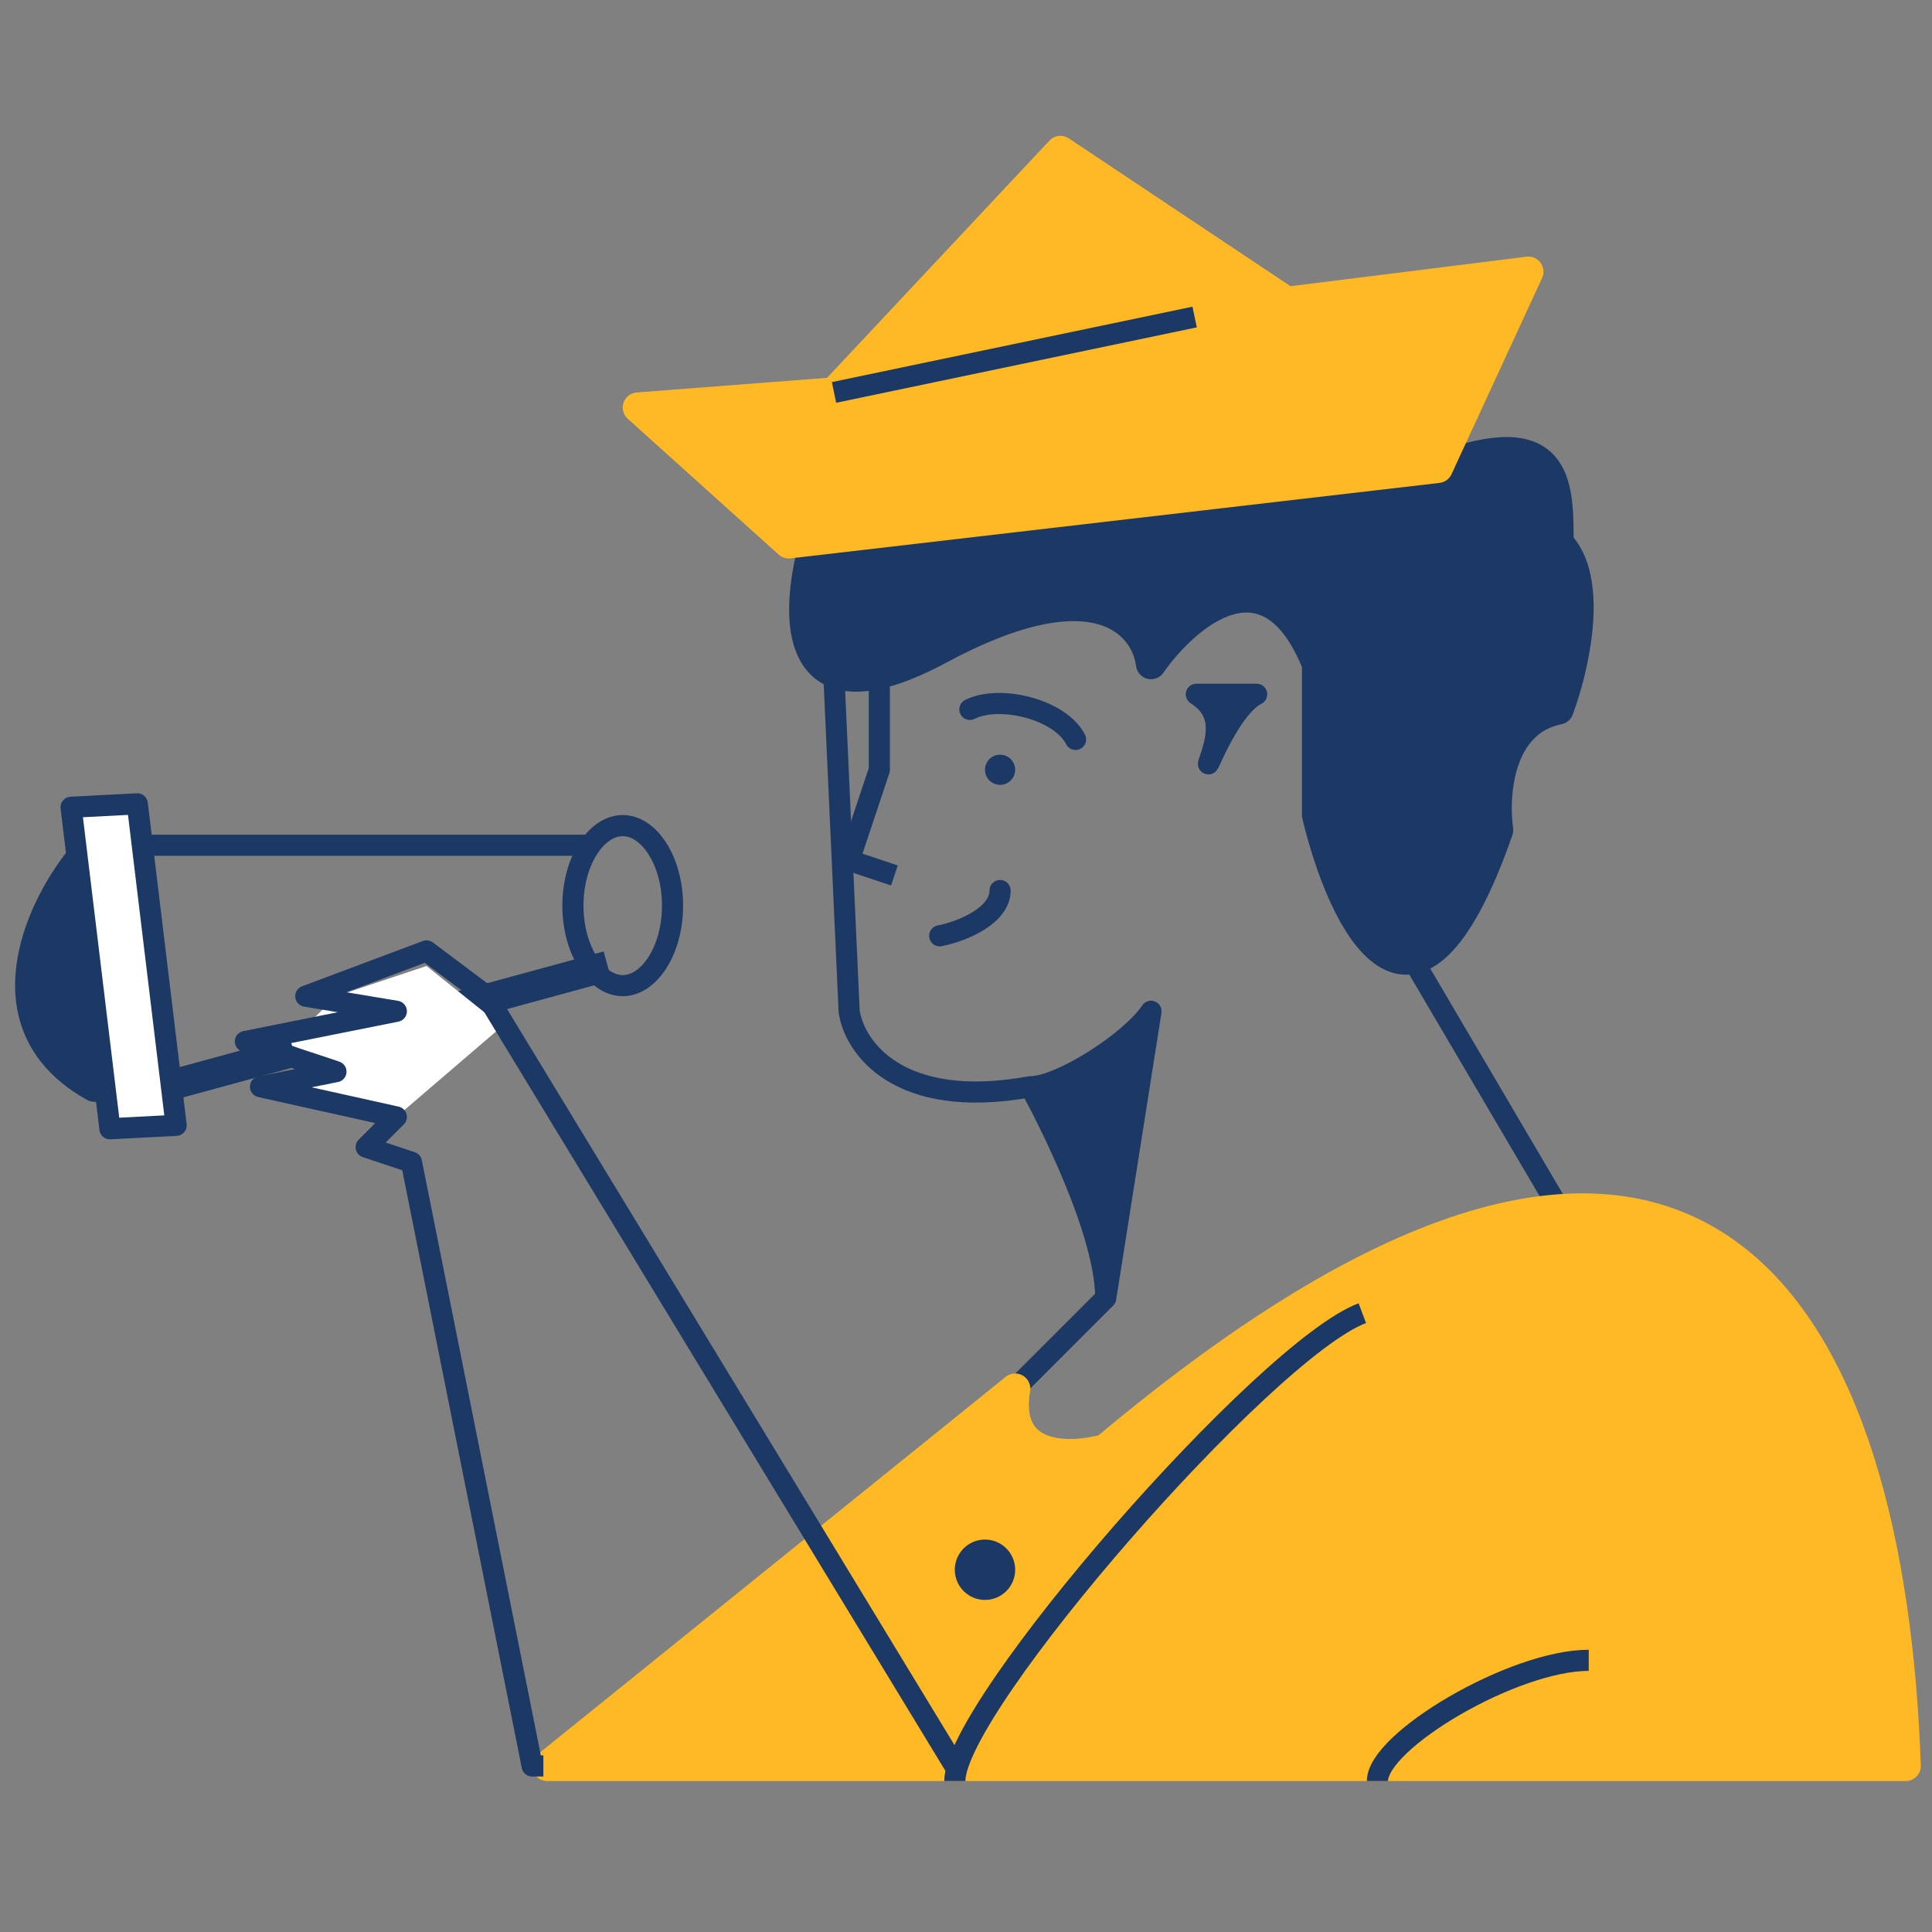 <svg width="64" height="64" viewBox="0 0 64 64" fill="none" xmlns="http://www.w3.org/2000/svg">
<rect x="0" y="0" width="64" height="64" fill="#808080" stroke="none"/>
<path d="M27.629 22.5L28.129 33.5C28.296 34.667 29.729 36.8 34.129 36" stroke="#1C3965" stroke-width="0.7" stroke-linejoin="round"/>
<path d="M32.629 47L36.629 43" stroke="#1C3965" stroke-width="0.7" stroke-linejoin="round"/>
<path d="M51.629 40L46.629 31.5" stroke="#1C3965" stroke-width="0.7" stroke-linejoin="round"/>
<circle cx="33.129" cy="25.5" r="0.5" fill="#1C3965"/>
<path d="M32.129 23.5C33.129 23 35.129 23.504 35.629 24.495" stroke="#1C3965" stroke-width="0.7" stroke-linecap="round" stroke-linejoin="round"/>
<path d="M34.129 36C35.129 36 37.462 34.5 38.129 33.5L36.629 43C36.629 40.5 34.129 36 34.129 36Z" fill="#1C3965" stroke="#1C3965" stroke-width="0.7" stroke-linejoin="round"/>
<path d="M31.129 31C31.962 30.833 33.129 30.3 33.129 29.5" stroke="#1C3965" stroke-width="0.7" stroke-linecap="round" stroke-linejoin="round"/>
<path d="M40.129 25C40.529 23.8 40.129 23.333 39.629 23H40.629H41.629C40.629 23.5 39.729 26.2 40.129 25Z" fill="#1C3965" stroke="#1C3965" stroke-width="0.7" stroke-linejoin="round"/>
<path d="M31.13 21.5C25.93 24.3 26.297 20 27.13 17.5L47.629 15.501C51.629 14.001 51.629 16 51.629 18C52.829 19.201 52.129 22.167 51.629 23.5C49.629 23.901 49.462 26.334 49.629 27.5C46.829 35.501 44.462 30.5 43.629 27V22C42.029 18 39.296 20.334 38.129 22C37.963 20.667 36.33 18.701 31.13 21.5Z" fill="#1C3965" stroke="#1C3965" stroke-linejoin="round"/>
<path d="M29.129 22.5V25.5L28.129 28.5L29.629 29" stroke="#1C3965" stroke-width="0.7" stroke-linejoin="round"/>
<path d="M26.129 18L21.129 13.5L27.629 13L35.129 5L42.629 10L50.629 9L47.629 15.5L26.129 18Z" fill="#FFB924" stroke="#FFB924" stroke-linejoin="round"/>
<path d="M27.628 13L39.574 10.502" stroke="#1C3965" stroke-width="0.7"/>
<path d="M36.629 47.999C56.629 31.199 62.629 44 63.129 58.499L18.129 58.5L33.629 45.999C33.229 48.399 35.463 48.332 36.629 47.999Z" fill="#FFB924" stroke="#FFB924" stroke-linejoin="round"/>
<path d="M31.629 59C31.629 56.5 41.929 44.7 45.129 43.5" stroke="#1C3965" stroke-width="0.7" stroke-linejoin="round"/>
<circle cx="32.629" cy="52" r="1" fill="#1C3965"/>
<path d="M45.629 59C45.629 57.667 50.129 55 52.629 55" stroke="#1C3965" stroke-width="0.7" stroke-linejoin="round"/>
<path d="M3.129 36C-0.471 34 1.296 30.167 2.629 28.5H3.129L3.629 36H3.129Z" fill="#1C3965" stroke="#1C3965" stroke-linejoin="round"/>
<path d="M19.629 28H3.129" stroke="#1C3965" stroke-width="0.7" stroke-linejoin="round"/>
<path d="M20.129 32L3.629 36.5" stroke="#1C3965" stroke-linejoin="round"/>
<path d="M22.279 30C22.279 30.769 22.07 31.449 21.752 31.927C21.432 32.407 21.028 32.65 20.629 32.65C20.23 32.65 19.826 32.407 19.506 31.927C19.187 31.449 18.979 30.769 18.979 30C18.979 29.231 19.187 28.551 19.506 28.073C19.826 27.593 20.23 27.35 20.629 27.35C21.028 27.35 21.432 27.593 21.752 28.073C22.07 28.551 22.279 29.231 22.279 30Z" stroke="#1C3965" stroke-width="0.7"/>
<path d="M3.642 37.392L2.355 26.742L4.548 26.628L5.835 37.278L3.642 37.392Z" fill="white" stroke="#1C3965" stroke-width="0.7" stroke-linejoin="round"/>
<path d="M11.129 33L9.629 34.5L10.129 36L13.129 37L16.629 34L14.129 32L11.129 33Z" fill="white"/>
<path d="M31.629 58.5L16.129 33L14.129 31.5L10.129 33L13.129 33.5L8.129 34.5L11.129 35.5L8.629 36L13.129 37L12.129 38L13.629 38.5L17.629 58.5H18" stroke="#1C3965" stroke-width="0.7" stroke-linejoin="round"/>
</svg>
